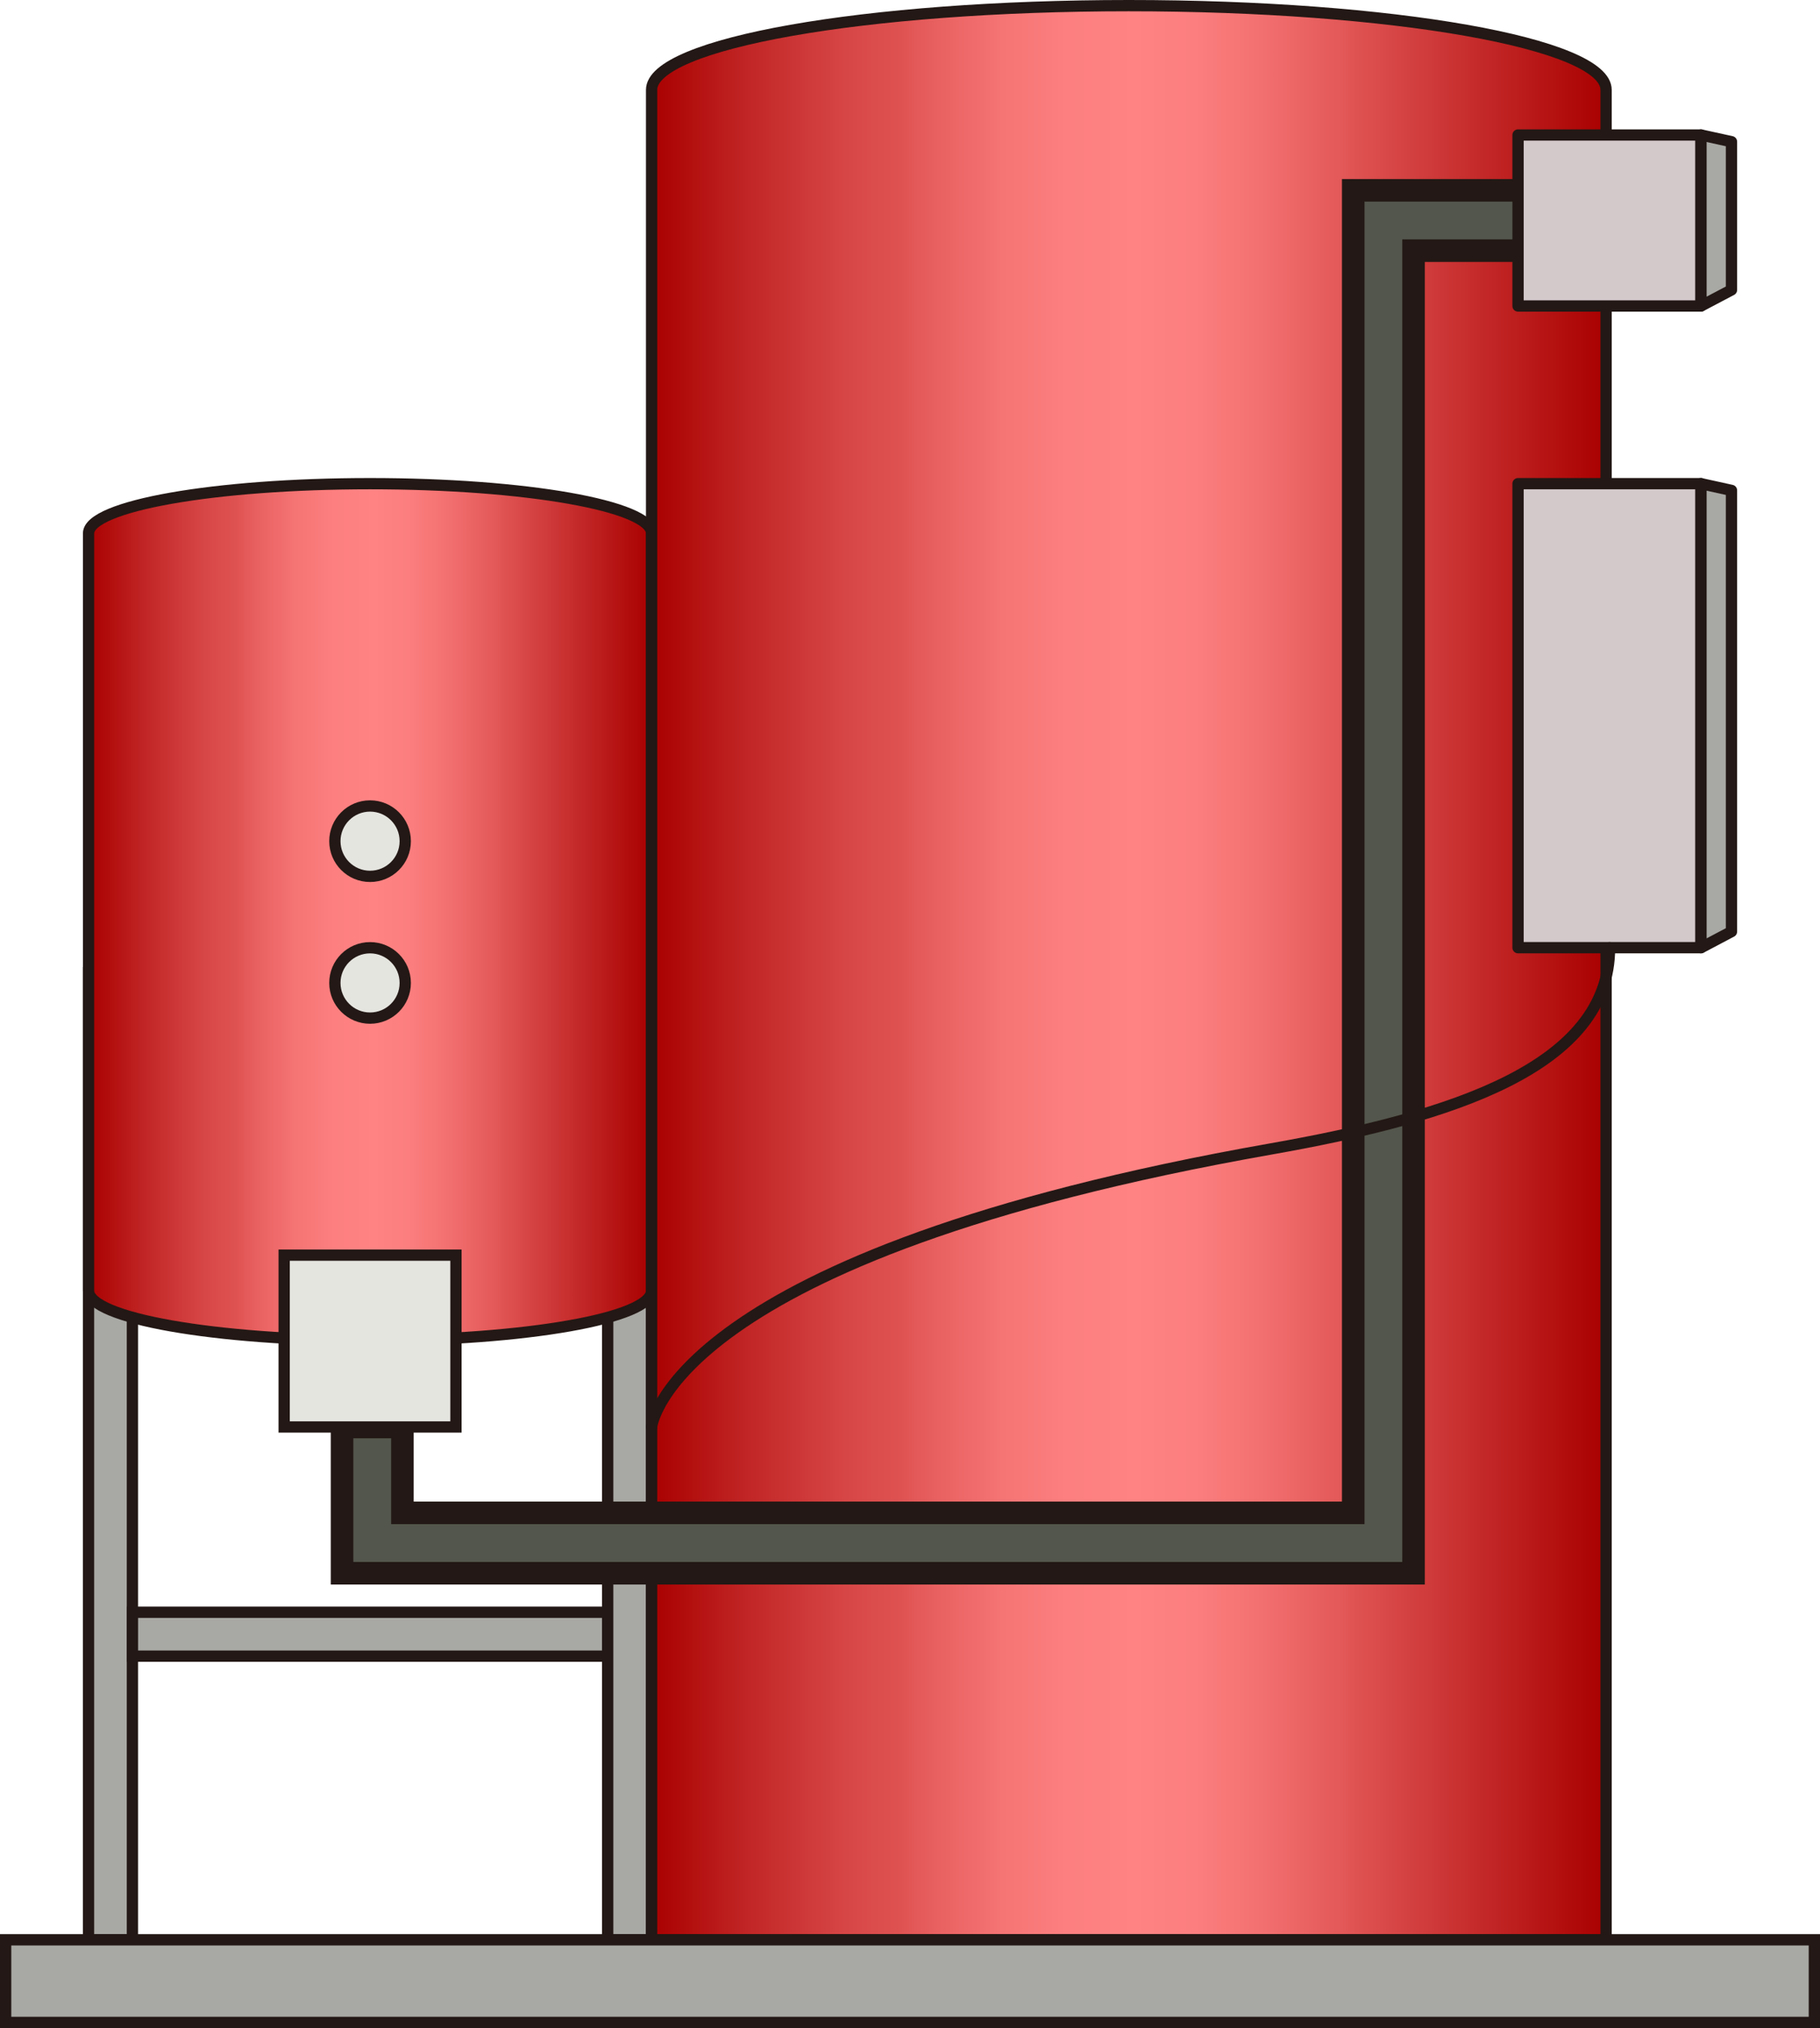 <?xml version="1.0" encoding="UTF-8" standalone="no"?>
<svg
   xmlns:dc="http://purl.org/dc/elements/1.1/"
   xmlns:cc="http://creativecommons.org/ns#"
   xmlns:rdf="http://www.w3.org/1999/02/22-rdf-syntax-ns#"
   xmlns:svg="http://www.w3.org/2000/svg"
   xmlns="http://www.w3.org/2000/svg"
   xmlns:sodipodi="http://sodipodi.sourceforge.net/DTD/sodipodi-0.dtd"
   xmlns:inkscape="http://www.inkscape.org/namespaces/inkscape"
   version="1.1"
   id="图层_1"
   x="0px"
   y="0px"
   width="80.682px"
   height="89.883px"
   viewBox="124.695 613.867 80.682 89.883"
   enable-background="new 124.695 613.867 80.682 89.883"
   xml:space="preserve"
   sodipodi:docname="01-39.svg"><defs
   id="defs101" /><sodipodi:namedview
   pagecolor="#ffffff"
   bordercolor="#666666"
   borderopacity="1"
   objecttolerance="10"
   gridtolerance="10"
   guidetolerance="10"
   inkscape:pageopacity="0"
   inkscape:pageshadow="2"
   inkscape:window-width="640"
   inkscape:window-height="480"
   id="namedview99" />
<g
   id="g96">
	<g
   id="g92">
		
			<rect
   x="128.619"
   y="656.977"
   fill="#A8A8A4"
   stroke="#231815"
   stroke-width="0.5"
   stroke-miterlimit="10"
   width="1.946"
   height="42.86"
   id="rect2" />
		
			<rect
   x="130.566"
   y="685.321"
   fill="#A8A8A4"
   stroke="#231815"
   stroke-width="0.5"
   stroke-miterlimit="10"
   width="21.067"
   height="1.946"
   id="rect4" />
		
			<rect
   x="151.634"
   y="656.977"
   fill="#A8A8A4"
   stroke="#231815"
   stroke-width="0.5"
   stroke-miterlimit="10"
   width="1.946"
   height="42.86"
   id="rect6" />
		
			<linearGradient
   id="SVGID_1_"
   gradientUnits="userSpaceOnUse"
   x1="120.221"
   y1="835.81"
   x2="145.18"
   y2="835.81"
   gradientTransform="matrix(1 0 0 -1 8.4 1490.099)">
			<stop
   offset="0"
   style="stop-color:#A90000"
   id="stop8" />
			<stop
   offset="0.102"
   style="stop-color:#C22626"
   id="stop10" />
			<stop
   offset="0.204"
   style="stop-color:#D74646"
   id="stop12" />
			<stop
   offset="0.261"
   style="stop-color:#DF5252"
   id="stop14" />
			<stop
   offset="0.3"
   style="stop-color:#E96161"
   id="stop16" />
			<stop
   offset="0.367"
   style="stop-color:#F57474"
   id="stop18" />
			<stop
   offset="0.435"
   style="stop-color:#FD7F7F"
   id="stop20" />
			<stop
   offset="0.507"
   style="stop-color:#FF8383"
   id="stop22" />
			<stop
   offset="0.57"
   style="stop-color:#FC7E7E"
   id="stop24" />
			<stop
   offset="0.643"
   style="stop-color:#F26F6F"
   id="stop26" />
			<stop
   offset="0.723"
   style="stop-color:#E35858"
   id="stop28" />
			<stop
   offset="0.739"
   style="stop-color:#DF5252"
   id="stop30" />
			<stop
   offset="1"
   style="stop-color:#A90000"
   id="stop32" />
		</linearGradient>
		
			<path
   fill="url(#SVGID_1_)"
   stroke="#231815"
   stroke-width="0.5"
   stroke-linecap="round"
   stroke-linejoin="round"
   stroke-miterlimit="10"
   d="    M141.1,635.303c-6.893,0-12.479,0.985-12.479,2.202v33.567l0,0c0.002,1.217,5.589,2.202,12.479,2.202    c6.892,0,12.479-0.984,12.48-2.202l0,0v-33.567C153.58,636.289,147.992,635.303,141.1,635.303z"
   id="path35" />
		
			<linearGradient
   id="SVGID_2_"
   gradientUnits="userSpaceOnUse"
   x1="145.18"
   y1="833.122"
   x2="187.494"
   y2="833.122"
   gradientTransform="matrix(1 0 0 -1 8.4 1490.099)">
			<stop
   offset="0"
   style="stop-color:#A90000"
   id="stop37" />
			<stop
   offset="0.102"
   style="stop-color:#C22626"
   id="stop39" />
			<stop
   offset="0.204"
   style="stop-color:#D74646"
   id="stop41" />
			<stop
   offset="0.261"
   style="stop-color:#DF5252"
   id="stop43" />
			<stop
   offset="0.3"
   style="stop-color:#E96161"
   id="stop45" />
			<stop
   offset="0.367"
   style="stop-color:#F57474"
   id="stop47" />
			<stop
   offset="0.435"
   style="stop-color:#FD7F7F"
   id="stop49" />
			<stop
   offset="0.507"
   style="stop-color:#FF8383"
   id="stop51" />
			<stop
   offset="0.57"
   style="stop-color:#FC7E7E"
   id="stop53" />
			<stop
   offset="0.643"
   style="stop-color:#F26F6F"
   id="stop55" />
			<stop
   offset="0.723"
   style="stop-color:#E35858"
   id="stop57" />
			<stop
   offset="0.739"
   style="stop-color:#DF5252"
   id="stop59" />
			<stop
   offset="1"
   style="stop-color:#A90000"
   id="stop61" />
		</linearGradient>
		
			<path
   fill="url(#SVGID_2_)"
   stroke="#231815"
   stroke-width="0.5"
   stroke-linecap="round"
   stroke-linejoin="round"
   stroke-miterlimit="10"
   d="    M174.737,614.117c-11.685,0-21.156,1.673-21.156,3.732v81.988h42.313V617.85C195.895,615.79,186.422,614.117,174.737,614.117z"
   id="path64" />
		<g
   id="g70">
			<circle
   fill="#E5E5E0"
   stroke="#231815"
   stroke-width="0.5"
   stroke-miterlimit="10"
   cx="141.1"
   cy="651.147"
   r="1.56"
   id="circle66" />
			<circle
   fill="#E5E5E0"
   stroke="#231815"
   stroke-width="0.5"
   stroke-miterlimit="10"
   cx="141.1"
   cy="657.43"
   r="1.56"
   id="circle68" />
		</g>
		<g
   id="g76">
			
				<rect
   x="191.991"
   y="635.303"
   fill="#D3C8CA"
   stroke="#231815"
   stroke-width="0.5"
   stroke-linecap="round"
   stroke-linejoin="round"
   stroke-miterlimit="10"
   width="8.108"
   height="20.565"
   id="rect72" />
			
				<polygon
   fill="#A8A8A4"
   stroke="#231815"
   stroke-width="0.5"
   stroke-linecap="round"
   stroke-linejoin="round"
   stroke-miterlimit="10"
   points="     201.453,655.155 200.101,655.869 200.101,635.303 201.453,635.601    "
   id="polygon74" />
		</g>
		<g
   id="g80">
			<polygon
   fill="#53564C"
   stroke="#231815"
   stroke-miterlimit="10"
   points="187.359,683.592 139.859,683.592 139.859,677.11      142.534,677.11 142.534,680.916 184.685,680.916 184.685,622.302 193.675,622.302 193.675,624.976 187.359,624.976    "
   id="polygon78" />
		</g>
		
			<rect
   x="137.292"
   y="669.494"
   fill="#E5E5E0"
   stroke="#231815"
   stroke-width="0.5"
   stroke-miterlimit="10"
   width="7.616"
   height="7.616"
   id="rect82" />
		<g
   id="g88">
			
				<rect
   x="191.991"
   y="619.85"
   fill="#D3C8CA"
   stroke="#231815"
   stroke-width="0.5"
   stroke-linecap="round"
   stroke-linejoin="round"
   stroke-miterlimit="10"
   width="8.108"
   height="7.579"
   id="rect84" />
			
				<polygon
   fill="#A8A8A4"
   stroke="#231815"
   stroke-width="0.5"
   stroke-linecap="round"
   stroke-linejoin="round"
   stroke-miterlimit="10"
   points="     201.453,626.716 200.101,627.429 200.101,619.85 201.453,620.147    "
   id="polygon86" />
		</g>
		
			<path
   fill="none"
   stroke="#231815"
   stroke-width="0.5"
   stroke-linecap="round"
   stroke-linejoin="round"
   stroke-miterlimit="10"
   d="    M153.58,677.11c0,0,0.758-7.616,27.467-12.324c8.065-1.422,15-3.65,15-8.916"
   id="path90" />
	</g>
	
		<rect
   x="124.945"
   y="699.838"
   fill="#A8A8A4"
   stroke="#231815"
   stroke-width="0.5"
   stroke-miterlimit="10"
   width="80.182"
   height="3.662"
   id="rect94" />
</g>
</svg>
